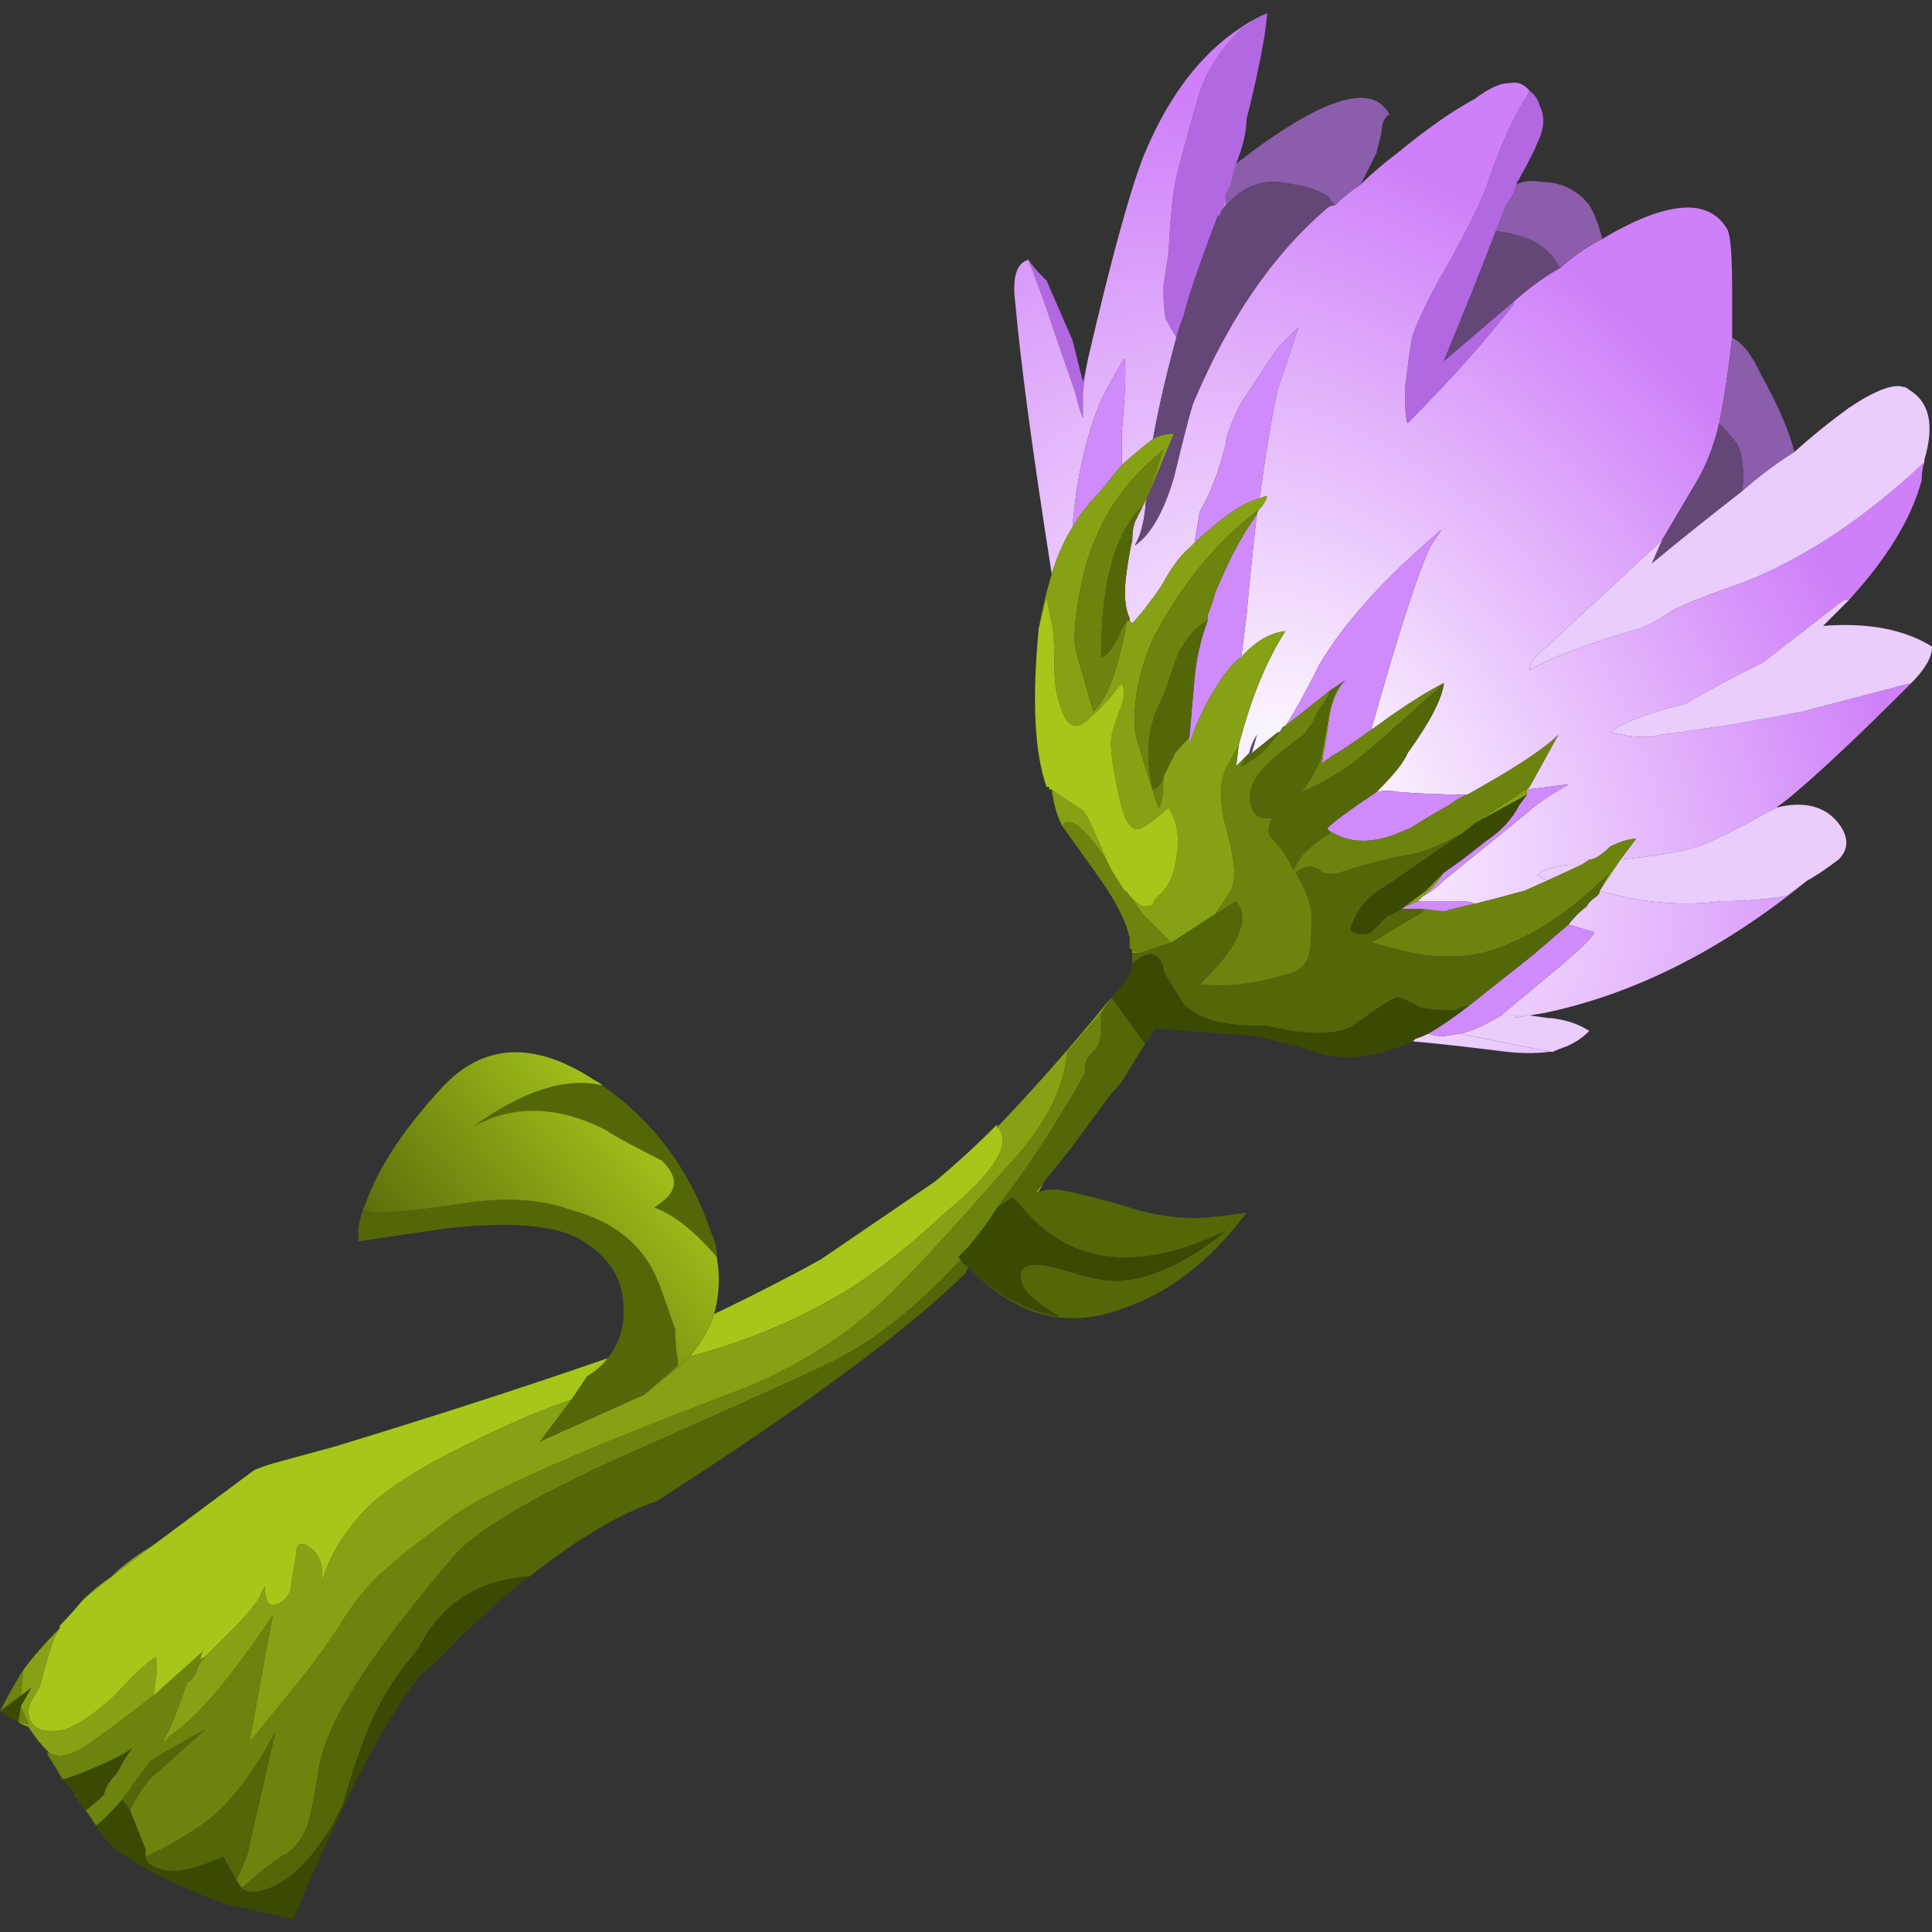 <?xml version="1.0" encoding="UTF-8" standalone="no"?>
<!-- Generator: Adobe Illustrator 15.1.0, SVG Export Plug-In . SVG Version: 6.00 Build 0)  -->

<svg
   xmlns:dc="http://purl.org/dc/elements/1.1/"
   xmlns:cc="http://creativecommons.org/ns#"
   xmlns:rdf="http://www.w3.org/1999/02/22-rdf-syntax-ns#"
   xmlns:svg="http://www.w3.org/2000/svg"
   xmlns="http://www.w3.org/2000/svg"
   xmlns:sodipodi="http://sodipodi.sourceforge.net/DTD/sodipodi-0.dtd"
   xmlns:inkscape="http://www.inkscape.org/namespaces/inkscape"
   version="1.1"
   id="FlashAICB"
   x="0px"
   y="0px"
   width="256"
   height="256"
   viewBox="0 0 256 256"
   xml:space="preserve"
   sodipodi:docname="flower_purple.svg"
   inkscape:version="0.92.4 (5da689c313, 2019-01-14)"
   inkscape:export-filename="C:\Users\antum\Development\game-resources\icon\CC0\food\individual\Glitch\32x32\herb\flower_purple.png"
   inkscape:export-xdpi="10.5"
   inkscape:export-ydpi="10.5"><rect x="0" y="0" width="256" height="256" fill="#333333" stroke="none"/><title
   id="title854">Purple Flower</title><defs
   id="defs45" /><sodipodi:namedview
   pagecolor="#ffffff"
   bordercolor="#666666"
   borderopacity="1"
   objecttolerance="10"
   gridtolerance="10"
   guidetolerance="10"
   inkscape:pageopacity="0"
   inkscape:pageshadow="2"
   inkscape:window-width="1920"
   inkscape:window-height="1025"
   id="namedview43"
   showgrid="false"
   inkscape:zoom="1.1195446"
   inkscape:cx="-215.09649"
   inkscape:cy="264.46372"
   inkscape:window-x="-8"
   inkscape:window-y="-8"
   inkscape:window-maximized="1"
   inkscape:current-layer="FlashAICB"
   fit-margin-top="0"
   fit-margin-left="0"
   fit-margin-right="0"
   fit-margin-bottom="0" />

<g
   id="g40"
   transform="matrix(6.882,0,0,6.882,-16.172,-19.953)">
	<path
   style="clip-rule:evenodd;fill:#b168e1;fill-rule:evenodd"
   d="m 31.15,7.35 c -0.267,0.7 -0.6,1.533 -1,2.5 0.467,-0.4 0.917,-0.783 1.35,-1.15 v 0.05 c -0.567,0.733 -1.25,1.5 -2.05,2.3 -0.034,-0.066 -0.05,-0.283 -0.05,-0.65 0.067,-0.566 0.117,-0.917 0.15,-1.05 0.133,-0.367 0.367,-0.833 0.7,-1.4 0.333,-0.6 0.567,-1.067 0.7,-1.4 0.267,-0.8 0.533,-1.4 0.8,-1.8 l 0.05,-0.1 c 0.1,0.067 0.167,0.167 0.2,0.3 0.1,0.2 0.083,0.433 -0.05,0.7 -0.067,0.167 -0.167,0.367 -0.3,0.6 l -0.05,0.1 c -0.033,0.033 -0.05,0.066 -0.05,0.1 -0.033,0.133 -0.1,0.267 -0.2,0.4 z m -7.9,2.7 -0.05,0.4 v 0.5 C 23.166,10.883 23.117,10.717 23.05,10.45 22.783,9.683 22.584,9.1 22.45,8.7 L 22.15,7.9 C 22.217,8 22.3,8.1 22.4,8.2 l 0.1,0.1 0.5,1.15 0.2,0.8 z m 2.9,-4 -0.1,0.4 c -0.033,0.066 -0.066,0.133 -0.1,0.2 V 6.7 C 25.948,6.769 25.914,6.869 25.85,7 V 7.05 H 25.8 C 25.433,8.017 25.217,8.65 25.15,8.95 25.083,9.117 25.033,9.267 25,9.4 L 24.8,9.05 C 24.767,8.95 24.75,8.734 24.75,8.4 l 0.1,-0.65 C 24.883,7.083 24.933,6.6 25,6.3 25.3,5.167 25.467,4.584 25.5,4.55 25.633,4.183 25.883,3.817 26.25,3.45 l 0.5,-0.3 c -0.033,0.434 -0.167,1.117 -0.4,2.05 0,0.233 -0.067,0.517 -0.2,0.85 z"
   id="path6"
   inkscape:connector-curvature="0" />
	
		<radialGradient
   id="SVGID_1_"
   cx="31.626"
   cy="-10.218"
   r="14.675"
   gradientTransform="matrix(0.624,0.781,0.56,-0.474,13.522,-11.444)"
   gradientUnits="userSpaceOnUse">
		<stop
   offset="0"
   style="stop-color:#FFFFFF"
   id="stop8" />
		<stop
   offset="0.988"
   style="stop-color:#CF80F9"
   id="stop10" />
	</radialGradient>
	<path
   style="clip-rule:evenodd;fill:url(#SVGID_1_);fill-rule:evenodd"
   d="m 25.85,7 c 0.064,-0.131 0.098,-0.231 0.1,-0.3 0,0.037 0,0.087 0,0.15 -0.031,0.031 -0.065,0.081 -0.1,0.15 z m -1.4,5.45 c -0.034,0.07 -0.05,0.153 -0.05,0.25 -0.033,0.3 -0.1,0.533 -0.2,0.7 0.3,-0.2 0.55,-0.633 0.75,-1.3 0.233,-0.967 0.367,-1.467 0.4,-1.5 0.667,-1.567 1.5,-2.783 2.5,-3.65 0.066,-0.067 0.133,-0.1 0.2,-0.1 0.133,-0.133 0.3,-0.267 0.5,-0.4 0.2,-0.2 0.434,-0.4 0.7,-0.6 0.567,-0.467 1.067,-0.817 1.5,-1.05 0.267,-0.2 0.483,-0.3 0.65,-0.3 0.167,-0.033 0.3,0.017 0.4,0.15 l -0.05,0.1 c -0.267,0.4 -0.533,1 -0.8,1.8 -0.133,0.333 -0.367,0.8 -0.7,1.4 -0.333,0.566 -0.567,1.033 -0.7,1.4 -0.033,0.133 -0.083,0.483 -0.15,1.05 0,0.367 0.017,0.583 0.05,0.65 0.8,-0.8 1.483,-1.566 2.05,-2.3 V 8.7 c 0.3,-0.267 0.6,-0.483 0.9,-0.65 0.267,-0.233 0.533,-0.417 0.8,-0.55 1.233,-0.733 2.033,-0.8 2.399,-0.2 0.068,0.1 0.101,0.483 0.101,1.15 0,0.3 0,0.617 0,0.95 -0.066,0.6 -0.15,1.15 -0.25,1.65 -0.1,0.433 -0.25,0.817 -0.45,1.15 l -0.65,1.1 -2,1.85 c -0.133,0.133 -0.25,0.233 -0.35,0.3 -0.133,0.133 -0.2,0.25 -0.2,0.35 0.4,-0.233 1.05,-0.483 1.95,-0.75 0.2,-0.033 0.467,-0.167 0.8,-0.4 0.267,-0.133 0.733,-0.316 1.4,-0.55 1.166,-0.467 2.316,-1.233 3.45,-2.3 -0.034,0.1 -0.051,0.217 -0.051,0.35 -0.199,0.733 -0.666,1.5 -1.399,2.3 h -0.1 l -1.55,1.2 c -0.666,0.333 -1.166,0.6 -1.5,0.8 -0.7,0.167 -1.184,0.35 -1.45,0.55 0.434,0.1 0.75,0.117 0.95,0.05 0.267,-0.033 0.733,-0.1 1.4,-0.2 0.566,-0.1 1.017,-0.184 1.35,-0.25 l 2.101,-0.55 -0.101,0.1 c -1,1 -1.767,1.717 -2.3,2.15 l -0.2,0.15 c -0.666,0.367 -1.166,0.617 -1.5,0.75 -0.333,0.1 -0.833,0.183 -1.5,0.25 l 0.3,-0.4 c -0.133,0 -0.3,0.05 -0.5,0.15 -0.166,0.167 -0.3,0.25 -0.399,0.25 l -0.15,0.1 c -0.1,0 -0.183,0 -0.25,0 -0.3,0.034 -0.5,0.1 -0.6,0.2 0.033,0.033 0.1,0.067 0.2,0.1 l -0.45,0.2 c -0.367,0.1 -0.684,0.184 -0.95,0.25 -0.067,-0.033 -0.15,-0.05 -0.25,-0.05 -0.367,0 -0.65,0 -0.85,0 l 0.1,-0.1 c 0.133,-0.066 0.267,-0.167 0.4,-0.3 l 1.6,-1.3 c 0.133,-0.133 0.4,-0.316 0.8,-0.55 -0.267,0.033 -0.533,0.067 -0.8,0.1 l 0.05,-0.05 0.55,-1 c -0.267,0.267 -0.85,0.65 -1.75,1.15 -0.434,0 -0.867,-0.017 -1.3,-0.05 -0.167,-0.033 -0.316,-0.033 -0.45,0 l 0.05,-0.05 c 0.3,-0.3 0.483,-0.533 0.55,-0.7 0.433,-0.6 0.667,-1.05 0.7,-1.35 -0.267,0.133 -0.617,0.35 -1.05,0.65 -0.133,0.1 -0.25,0.183 -0.35,0.25 0.533,-1.9 0.917,-3.083 1.15,-3.55 l 0.2,-0.3 c -1.1,0.933 -1.883,1.8 -2.35,2.6 -0.253,0.507 -0.47,0.898 -0.65,1.175 L 27.05,16.9 c -0.021,0.035 -0.047,0.068 -0.075,0.1 H 26.95 l -0.5,0.4 0.1,-0.35 c -0.066,0.1 -0.117,0.217 -0.15,0.35 l -0.05,0.05 -0.2,0.2 0.05,-0.4 c 0.233,-0.9 0.533,-1.633 0.9,-2.2 -0.3,0.034 -0.583,0.2 -0.85,0.5 l 0.1,-0.8 c 0.066,-0.733 0.133,-1.383 0.2,-1.95 0,-0.033 0.017,-0.066 0.05,-0.1 0.066,-0.067 0.117,-0.15 0.15,-0.25 -0.033,0 -0.083,0.017 -0.15,0.05 0.133,-0.967 0.25,-1.667 0.35,-2.1 l 0.4,-1.2 -0.4,0.4 -0.7,1.05 c -0.2,0.4 -0.3,0.667 -0.3,0.8 -0.133,0.533 -0.3,0.966 -0.5,1.3 l -0.1,0.6 c -0.033,0.033 -0.067,0.066 -0.1,0.1 -0.167,0.133 -0.35,0.383 -0.55,0.75 -0.233,0.333 -0.417,0.566 -0.55,0.7 L 24.1,14.85 V 14.8 c -0.1,-0.2 -0.117,-0.517 -0.05,-0.95 0.034,-0.233 0.067,-0.417 0.1,-0.55 0,-0.133 0.017,-0.25 0.05,-0.35 l 0.15,-0.3 z m 12.7,7.4 c -1.634,1.333 -3.317,2.183 -5.05,2.55 l -0.3,0.05 h -0.05 l -0.25,0.05 0.1,-0.05 h -0.35 l 0.9,-0.75 c 0.533,-0.434 0.833,-0.717 0.9,-0.85 l -0.5,-0.15 c 0.1,-0.133 0.217,-0.25 0.35,-0.35 0.033,-0.067 0.1,-0.133 0.2,-0.2 0.034,-0.033 0.051,-0.066 0.051,-0.1 0.8,0.233 1.583,0.3 2.35,0.2 0.434,0 0.85,-0.033 1.25,-0.1 z m -6.7,2.95 1.75,0.35 c -0.267,0.033 -0.55,0.033 -0.85,0 -0.8,-0.1 -1.4,-0.167 -1.8,-0.2 L 29.6,22.9 c 0.1,-0.033 0.183,-0.066 0.25,-0.1 0.1,0.034 0.2,0.05 0.3,0.05 z M 23,13.05 c -0.167,0.267 -0.3,0.567 -0.4,0.9 C 22.233,11.617 22,9.883 21.9,8.75 21.834,8.25 21.917,7.967 22.15,7.9 l 0.3,0.8 c 0.133,0.4 0.333,0.983 0.6,1.75 0.067,0.267 0.117,0.433 0.15,0.5 v -0.5 l 0.05,-0.4 0.05,-0.25 c 0.434,-1.867 0.784,-3.15 1.05,-3.85 0.566,-1.4 1.367,-2.333 2.4,-2.8 l -0.5,0.3 C 25.883,3.817 25.633,4.183 25.5,4.55 25.467,4.583 25.3,5.167 25,6.3 24.933,6.6 24.883,7.084 24.85,7.75 l -0.1,0.65 c 0,0.333 0.017,0.55 0.05,0.65 L 25,9.4 c -0.2,0.733 -0.35,1.383 -0.45,1.95 -0.133,0.1 -0.333,0.267 -0.6,0.5 0,-0.2 0,-0.417 0,-0.65 0.066,-0.733 0.083,-1.2 0.05,-1.4 -0.033,0.034 -0.183,0.3 -0.45,0.8 -0.3,0.733 -0.483,1.55 -0.55,2.45 z"
   id="path13"
   inkscape:connector-curvature="0" />
	<path
   style="clip-rule:evenodd;fill:#8c5dab;fill-rule:evenodd"
   d="M 33.2,7.5 C 32.933,7.633 32.666,7.817 32.4,8.05 L 32.35,8 c -0.2,-0.367 -0.6,-0.583 -1.2,-0.65 l 0.2,-0.5 c 0.1,-0.133 0.167,-0.267 0.2,-0.4 0.133,-0.067 0.283,-0.083 0.45,-0.05 0.4,0 0.717,0.15 0.95,0.45 0.1,0.167 0.184,0.383 0.25,0.65 z m 2.25,3.55 c 0.1,-0.5 0.184,-1.05 0.25,-1.65 0.2,0.1 0.383,0.333 0.55,0.7 0.333,0.6 0.55,1.1 0.65,1.5 -0.367,0.233 -0.7,0.483 -1,0.75 V 12.3 c 0.033,-0.367 0,-0.65 -0.101,-0.85 -0.099,-0.133 -0.216,-0.267 -0.349,-0.4 z m -9.5,-4.2 c 0,-0.063 0,-0.113 0,-0.15 V 6.65 c 0.033,-0.066 0.066,-0.133 0.1,-0.2 l 0.1,-0.4 C 27.783,4.783 28.767,4.467 29.1,5.1 29,5.166 28.95,5.283 28.95,5.45 l -0.1,0.4 c -0.067,0.133 -0.167,0.333 -0.3,0.6 -0.2,0.133 -0.367,0.267 -0.5,0.4 -0.066,-0.067 -0.1,-0.117 -0.1,-0.15 -0.2,-0.133 -0.434,-0.217 -0.7,-0.25 -0.3,-0.067 -0.533,-0.067 -0.7,0 -0.167,0.033 -0.367,0.167 -0.6,0.4 z m 0.5,10.55 -0.1,0.05 0.05,-0.05 z"
   id="path15"
   inkscape:connector-curvature="0" />
	<path
   style="clip-rule:evenodd;fill:#644677;fill-rule:evenodd"
   d="m 31.5,8.7 c -0.433,0.367 -0.883,0.75 -1.35,1.15 0.4,-0.967 0.733,-1.8 1,-2.5 0.6,0.066 1,0.283 1.2,0.65 L 32.4,8.05 C 32.1,8.217 31.8,8.433 31.5,8.7 Z m 4.4,3.65 c -0.601,0.467 -1.184,0.933 -1.75,1.4 L 34.349,13.3 35,12.2 c 0.2,-0.333 0.35,-0.717 0.45,-1.15 0.133,0.133 0.25,0.267 0.35,0.4 0.101,0.2 0.134,0.483 0.101,0.85 v 0.05 z m -11.45,0.1 0.5,-1.2 c -0.133,0 -0.267,0.033 -0.4,0.1 0.1,-0.567 0.25,-1.217 0.45,-1.95 0.033,-0.133 0.083,-0.283 0.15,-0.45 0.067,-0.3 0.283,-0.934 0.65,-1.9 h 0.05 V 7 c 0.035,-0.069 0.069,-0.119 0.1,-0.15 0.233,-0.233 0.433,-0.367 0.6,-0.4 0.167,-0.067 0.4,-0.067 0.7,0 0.267,0.033 0.5,0.117 0.7,0.25 0,0.033 0.033,0.083 0.1,0.15 -0.066,0 -0.133,0.033 -0.2,0.1 -1,0.867 -1.833,2.083 -2.5,3.65 -0.033,0.033 -0.167,0.533 -0.4,1.5 -0.2,0.667 -0.45,1.1 -0.75,1.3 0.1,-0.167 0.167,-0.4 0.2,-0.7 0,-0.097 0.017,-0.18 0.05,-0.25 z m 2,4.95 H 26.4 c 0.033,-0.133 0.083,-0.25 0.15,-0.35 z"
   id="path17"
   inkscape:connector-curvature="0" />
	<path
   style="clip-rule:evenodd;fill:#eaccfd;fill-rule:evenodd"
   d="m 39.4,11.8 c -1.134,1.067 -2.284,1.833 -3.45,2.3 -0.667,0.233 -1.134,0.417 -1.4,0.55 -0.333,0.233 -0.6,0.367 -0.8,0.4 -0.9,0.267 -1.55,0.517 -1.95,0.75 0,-0.1 0.067,-0.216 0.2,-0.35 0.1,-0.067 0.217,-0.167 0.35,-0.3 l 2,-1.85 -0.199,0.45 c 0.566,-0.467 1.149,-0.933 1.75,-1.4 0.3,-0.267 0.633,-0.517 1,-0.75 0.333,-0.3 0.683,-0.583 1.05,-0.85 0.5,-0.333 0.85,-0.467 1.05,-0.4 0.033,0 0.066,0.017 0.1,0.05 0.4,0.233 0.5,0.684 0.301,1.35 v 0.05 z m -0.25,4.25 -2.1,0.55 c -0.333,0.066 -0.783,0.15 -1.35,0.25 -0.667,0.1 -1.134,0.167 -1.4,0.2 -0.2,0.067 -0.517,0.05 -0.95,-0.05 0.267,-0.2 0.75,-0.383 1.45,-0.55 0.334,-0.2 0.834,-0.467 1.5,-0.8 l 1.55,-1.2 h 0.101 c -0.167,0.167 -0.334,0.333 -0.5,0.5 0.866,-0.067 1.566,0.066 2.1,0.4 -0.001,0.2 -0.134,0.433 -0.401,0.7 z m -8.7,6.75 c 0.2,-0.033 0.466,-0.15 0.8,-0.35 h 0.35 l -0.1,0.05 0.25,-0.05 h 0.05 l 0.35,0.05 h 0.05 c 0.3,0.033 0.55,0.117 0.75,0.25 -0.133,0.133 -0.284,0.233 -0.45,0.3 -0.1,0.034 -0.183,0.067 -0.25,0.1 H 32.2 Z m 6.7,-2.95 -0.4,0.3 c -0.4,0.067 -0.816,0.1 -1.25,0.1 -0.767,0.1 -1.55,0.033 -2.35,-0.2 0.133,-0.2 0.267,-0.4 0.399,-0.6 0.667,-0.067 1.167,-0.15 1.5,-0.25 0.334,-0.133 0.834,-0.383 1.5,-0.75 0.533,-0.133 0.934,-0.034 1.2,0.3 0.2,0.267 0.2,0.5 0,0.7 -0.266,0.2 -0.466,0.333 -0.599,0.4 z m -4.35,-0.3 -0.65,0.3 c -0.1,-0.033 -0.167,-0.067 -0.2,-0.1 0.1,-0.1 0.3,-0.167 0.6,-0.2 0.067,0 0.15,0 0.25,0 z"
   id="path19"
   inkscape:connector-curvature="0" />
	<path
   style="clip-rule:evenodd;fill:#cf8bfb;fill-rule:evenodd"
   d="m 23.95,11.85 c -0.133,0.167 -0.284,0.35 -0.45,0.55 -0.2,0.2 -0.367,0.417 -0.5,0.65 0.067,-0.9 0.25,-1.716 0.55,-2.45 0.267,-0.5 0.417,-0.767 0.45,-0.8 0.033,0.2 0.017,0.667 -0.05,1.4 0,0.233 0,0.45 0,0.65 z m 2.65,0.65 c -0.3,0.067 -0.717,0.35 -1.25,0.85 l 0.1,-0.6 c 0.2,-0.333 0.367,-0.767 0.5,-1.3 0,-0.133 0.1,-0.4 0.3,-0.8 l 0.7,-1.05 0.4,-0.4 -0.4,1.2 c -0.1,0.433 -0.217,1.133 -0.35,2.1 z m -1.35,4.6 0.1,-1.15 c 0.033,-0.367 0.117,-0.733 0.25,-1.1 v -0.1 c 0.066,-0.167 0.117,-0.317 0.15,-0.45 l 0.2,-0.45 c 0.167,-0.367 0.367,-0.717 0.6,-1.05 -0.066,0.567 -0.133,1.217 -0.2,1.95 l -0.1,0.8 c -0.1,0.067 -0.2,0.167 -0.3,0.3 -0.333,0.467 -0.567,0.933 -0.7,1.4 0,-0.033 0,-0.083 0,-0.15 z M 27.05,16.9 27,17 h -0.025 c 0.028,-0.032 0.053,-0.065 0.075,-0.1 z m 1.7,0.05 c -0.367,0.267 -0.617,0.433 -0.75,0.5 l -0.2,0.15 c 0.067,-0.367 0.117,-0.684 0.15,-0.95 0.066,-0.3 0.167,-0.517 0.3,-0.65 l -0.3,0.2 -0.85,0.675 c 0.18,-0.276 0.396,-0.668 0.65,-1.175 0.467,-0.8 1.25,-1.667 2.35,-2.6 l -0.2,0.3 c -0.233,0.467 -0.617,1.65 -1.15,3.55 z m 0.1,1.2 c 0.133,-0.033 0.283,-0.033 0.45,0 0.434,0.033 0.867,0.05 1.3,0.05 -0.1,0.033 -0.217,0.1 -0.35,0.2 -0.3,0.167 -0.55,0.317 -0.75,0.45 -0.1,0.033 -0.183,0.066 -0.25,0.1 -0.5,0.2 -0.933,0.183 -1.3,-0.05 L 27.9,18.85 c 0.133,-0.133 0.45,-0.367 0.95,-0.7 z m 0.9,2.25 h -0.4 -0.05 c 0.035,-10e-4 0.068,-0.018 0.1,-0.05 0.1,-0.033 0.184,-0.067 0.25,-0.1 0.2,0 0.483,0 0.85,0 0.1,0 0.183,0.017 0.25,0.05 -0.3,0.067 -0.5,0.117 -0.6,0.15 z m 2,-2.2 v -0.1 c 0.267,-0.033 0.533,-0.067 0.8,-0.1 -0.4,0.233 -0.667,0.417 -0.8,0.55 l -1.6,1.3 c -0.133,0.133 -0.267,0.233 -0.4,0.3 0.133,-0.1 0.267,-0.25 0.4,-0.45 0.2,-0.133 0.467,-0.333 0.8,-0.6 0.3,-0.2 0.517,-0.434 0.65,-0.7 z m 0.8,2.5 0.5,0.15 c -0.066,0.133 -0.367,0.417 -0.9,0.85 l -0.9,0.75 c -0.333,0.2 -0.6,0.316 -0.8,0.35 l -0.3,0.05 c -0.1,0 -0.2,-0.017 -0.3,-0.05 0.233,-0.133 0.5,-0.316 0.8,-0.55 l 1.2,-0.95 c 0.233,-0.2 0.467,-0.4 0.7,-0.6 z"
   id="path21"
   inkscape:connector-curvature="0" />
	<path
   style="clip-rule:evenodd;fill:#86a214;fill-rule:evenodd"
   d="m 22.35,25.85 c -0.032,0 -0.066,0.017 -0.1,0.05 0.068,-0.068 0.134,-0.151 0.2,-0.25 -0.033,0.067 -0.067,0.133 -0.1,0.2 z M 2.8,35.05 c 0.2,-0.267 0.434,-0.533 0.7,-0.8 -0.1,0.134 -0.217,0.467 -0.35,1 0,0.066 -0.066,0.2 -0.2,0.4 -0.067,0.133 -0.067,0.267 0,0.399 0.1,0.167 0.316,0.217 0.65,0.15 0.267,-0.101 0.583,-0.316 0.95,-0.65 0.367,-0.399 0.633,-0.649 0.8,-0.75 0.033,0.167 0.017,0.417 -0.05,0.75 -0.6,0.467 -1.05,0.8 -1.35,1 C 3.683,36.716 3.467,36.749 3.3,36.65 3.133,36.483 3,36.316 2.9,36.15 2.8,36.116 2.733,36.083 2.7,36.049 l 0.2,0.05 -0.15,-0.35 0.2,-0.35 -0.2,0.149 z m 2.5,-2.4 C 4.767,33.05 4.317,33.4 3.95,33.7 4.117,33.533 4.3,33.384 4.5,33.25 c 0.2,-0.2 0.467,-0.4 0.8,-0.6 z m 1,2.15 0.5,-0.5 c 0.267,-0.267 0.45,-0.483 0.55,-0.649 0.033,-0.101 0.066,-0.167 0.1,-0.2 0,0.267 0.066,0.383 0.2,0.35 0.134,-0.033 0.233,-0.133 0.3,-0.3 0,-0.066 0.033,-0.283 0.1,-0.65 0,-0.199 0.067,-0.267 0.2,-0.199 0.233,0.133 0.333,0.366 0.3,0.699 0.133,-0.466 0.4,-0.916 0.8,-1.35 0.433,-0.467 1.35,-1.017 2.75,-1.65 0.433,-0.199 0.85,-0.366 1.25,-0.5 l -0.6,0.801 2,-0.9 c 0.167,-0.134 0.333,-0.267 0.5,-0.4 0.133,-0.1 0.25,-0.199 0.35,-0.3 0.033,-0.033 0.066,-0.05 0.1,-0.05 0.966,-0.267 1.833,-0.616 2.6,-1.05 0.633,-0.334 1.383,-0.9 2.25,-1.7 0.967,-0.8 1.3,-1.35 1,-1.65 0.733,-0.767 1.467,-1.6 2.2,-2.5 l -0.2,0.3 -0.65,0.75 c -0.066,0.733 -0.45,1.467 -1.15,2.2 -0.933,1.066 -1.633,1.833 -2.1,2.3 -0.767,0.8 -1.733,1.449 -2.9,1.949 -3.267,1.233 -5.183,2.084 -5.75,2.551 -0.633,0.466 -1.017,0.767 -1.15,0.899 -0.333,0.267 -0.633,0.617 -0.9,1.05 C 8.683,34.533 8.3,35.05 7.8,35.65 L 7.15,36.45 7.6,34 C 6.8,35.2 6.15,35.967 5.65,36.3 L 5.5,36.45 V 36.4 C 5.633,36.167 5.783,35.8 5.95,35.3 6.083,35.2 6.15,35.1 6.15,35 6.217,34.9 6.267,34.833 6.3,34.8 Z m 18,-13.55 H 24.15 V 21.2 Z m -0.65,-1.8 C 23.217,18.817 22.933,18.6 22.8,18.8 c -0.1,-0.2 -0.167,-0.433 -0.2,-0.7 0.133,0.1 0.333,0.233 0.6,0.4 0.067,0.067 0.217,0.383 0.45,0.95 z m 2.1,1.05 -0.85,0.55 -0.55,-0.55 -0.25,-0.35 c 0.1,0.1 0.183,0.167 0.25,0.2 0.133,0 0.2,-0.017 0.2,-0.05 0,-0.033 0.034,-0.083 0.1,-0.15 0.2,-0.167 0.317,-0.417 0.35,-0.75 0.067,-0.367 0.017,-0.683 -0.15,-0.95 -0.267,0.233 -0.45,0.367 -0.55,0.4 -0.167,0.066 -0.3,-0.133 -0.4,-0.6 -0.133,-0.6 -0.183,-0.983 -0.15,-1.15 0,-0.067 0.05,-0.233 0.15,-0.5 0.1,-0.233 0.117,-0.417 0.05,-0.55 -0.233,0.3 -0.434,0.517 -0.6,0.65 -0.267,0.3 -0.467,0.216 -0.6,-0.25 -0.067,-0.167 -0.1,-0.434 -0.1,-0.8 0,-0.4 -0.017,-0.65 -0.05,-0.75 L 22.5,14.4 22.35,15 c 0.066,-0.367 0.15,-0.717 0.25,-1.05 0.1,-0.333 0.233,-0.633 0.4,-0.9 0.133,-0.233 0.3,-0.45 0.5,-0.65 0.167,-0.2 0.317,-0.383 0.45,-0.55 0.267,-0.233 0.466,-0.4 0.6,-0.5 0.133,-0.067 0.267,-0.1 0.4,-0.1 l -0.5,1.2 0.3,-0.9 -0.1,0.1 c -0.733,0.6 -1.217,1.383 -1.45,2.35 -0.133,0.633 -0.184,1.083 -0.15,1.35 0,0.033 0.117,0.45 0.35,1.25 0.267,-0.233 0.483,-0.817 0.65,-1.75 h 0.05 l 0.05,0.05 c 0.133,-0.133 0.317,-0.367 0.55,-0.7 0.2,-0.367 0.383,-0.617 0.55,-0.75 0.033,-0.034 0.067,-0.067 0.1,-0.1 0.533,-0.5 0.95,-0.783 1.25,-0.85 0.066,-0.033 0.117,-0.05 0.15,-0.05 -0.033,0.1 -0.083,0.183 -0.15,0.25 -0.833,0.633 -1.517,1.466 -2.05,2.5 -0.267,0.6 -0.383,1.183 -0.35,1.75 0,0.066 0.15,0.566 0.45,1.5 0.067,-0.034 0.1,-0.233 0.1,-0.6 l 0.2,-0.4 c 0,-0.034 0.1,-0.15 0.3,-0.35 0,0.066 0,0.117 0,0.15 0.133,-0.467 0.367,-0.933 0.7,-1.4 0.1,-0.133 0.2,-0.233 0.3,-0.3 0.267,-0.3 0.55,-0.466 0.85,-0.5 -0.367,0.567 -0.667,1.3 -0.9,2.2 L 25.95,17.7 C 25.817,18 25.833,18.433 26,19 c 0.133,0.5 0.15,0.85 0.05,1.05 z m 5,-1.75 1.05,-0.7 -0.05,0.05 v 0.1 z m -0.6,0.95 c -0.133,0.2 -0.267,0.35 -0.4,0.45 l -0.1,0.1 c -0.066,0.033 -0.15,0.067 -0.25,0.1 l 0.4,-0.3 z M 27.8,17.45 c 0.067,-0.367 0.117,-0.65 0.15,-0.85 0.066,-0.3 0.167,-0.5 0.3,-0.6 -0.133,0.133 -0.233,0.35 -0.3,0.65 -0.034,0.267 -0.083,0.583 -0.15,0.95 z m 5.55,2.25 0.2,-0.25 c -0.133,0.2 -0.267,0.4 -0.399,0.6 0.066,-0.133 0.132,-0.25 0.199,-0.35 z"
   id="path23"
   inkscape:connector-curvature="0" />
	<path
   style="clip-rule:evenodd;fill:#6c840e;fill-rule:evenodd"
   d="m 2.7,36.05 0.05,-0.3 0.15,0.35 z m 0.1,-1 -0.05,0.5 -0.4,0.3 c 0.133,-0.267 0.283,-0.534 0.45,-0.8 z m 4.2,4.2 -0.1,-0.15 0.2,-0.449 0.55,-2.4 c -0.433,0.8 -0.867,1.366 -1.3,1.7 -0.367,0.267 -0.767,0.5 -1.2,0.7 V 38.5 l -0.3,-0.75 c 0.167,-0.333 0.333,-0.566 0.5,-0.7 L 6.3,36.2 c -0.367,0.2 -0.716,0.399 -1.05,0.6 -0.2,0.267 -0.383,0.517 -0.55,0.75 -0.167,0.2 -0.333,0.367 -0.5,0.5 L 4,37.75 c 0.1,-0.066 0.217,-0.167 0.35,-0.3 0.033,-0.134 0.1,-0.25 0.2,-0.351 0.034,-0.033 0.067,-0.083 0.1,-0.149 0.067,-0.134 0.15,-0.267 0.25,-0.4 -0.1,0.101 -0.433,0.267 -1,0.5 l -0.3,0.1 H 3.55 l -0.3,-0.5 H 3.3 c 0.167,0.1 0.383,0.066 0.65,-0.101 0.3,-0.2 0.75,-0.533 1.35,-1 L 6.25,34.699 6.2,34.85 6.3,34.8 c -0.033,0.033 -0.083,0.1 -0.15,0.2 0,0.1 -0.066,0.2 -0.2,0.3 -0.167,0.5 -0.317,0.867 -0.45,1.1 v 0.05 L 5.65,36.3 C 6.15,35.967 6.8,35.2 7.6,34 l -0.45,2.45 0.65,-0.8 c 0.5,-0.601 0.883,-1.117 1.15,-1.551 0.267,-0.433 0.566,-0.783 0.9,-1.05 0.133,-0.133 0.517,-0.434 1.15,-0.899 0.567,-0.467 2.483,-1.317 5.75,-2.551 1.167,-0.5 2.133,-1.149 2.9,-1.949 0.467,-0.467 1.167,-1.234 2.1,-2.3 0.7,-0.733 1.083,-1.467 1.15,-2.2 l 0.65,-0.75 v 0.4 c 0,0.133 -0.066,0.267 -0.2,0.4 -0.1,0.1 -0.133,0.216 -0.1,0.35 -0.567,1 -1.133,1.867 -1.7,2.6 -0.167,0.267 -0.35,0.517 -0.55,0.75 l -0.2,0.2 0.05,0.051 c -0.8,0.866 -1.583,1.5 -2.35,1.899 -0.233,0.134 -1.667,0.783 -4.3,1.95 -1.667,0.767 -2.7,1.384 -3.1,1.85 -1.6,1.867 -2.467,3.217 -2.6,4.051 -0.1,0.633 -0.183,1.033 -0.25,1.199 -0.1,0.233 -0.233,0.4 -0.4,0.5 -0.1,0.034 -0.383,0.25 -0.85,0.65 z m 17.9,-18.2 -0.6,0.2 -0.15,-0.05 -0.05,-0.05 v -0.2 c -0.067,-0.3 -0.25,-0.667 -0.55,-1.1 -0.333,-0.467 -0.583,-0.817 -0.75,-1.05 0.133,-0.2 0.417,0.017 0.85,0.65 l 0.1,0.2 0.25,0.4 c 0.033,0 0.067,0.034 0.1,0.1 l 0.25,0.35 z m -0.45,-8.6 -0.1,0.2 c -0.533,0.5 -0.8,1.467 -0.8,2.9 0.133,-0.033 0.267,-0.216 0.4,-0.55 l 0.1,-0.15 c -0.167,0.933 -0.383,1.517 -0.65,1.75 -0.233,-0.8 -0.35,-1.217 -0.35,-1.25 -0.033,-0.267 0.017,-0.717 0.15,-1.35 0.233,-0.967 0.716,-1.75 1.45,-2.35 l 0.1,-0.1 z m 1.15,2.4 c -0.2,0.1 -0.383,0.3 -0.55,0.6 -0.066,0.167 -0.167,0.45 -0.3,0.85 -0.3,0.534 -0.367,1.133 -0.2,1.8 0.1,-0.033 0.167,-0.117 0.2,-0.25 0,0.367 -0.033,0.566 -0.1,0.6 -0.3,-0.934 -0.45,-1.434 -0.45,-1.5 -0.034,-0.567 0.083,-1.15 0.35,-1.75 0.534,-1.034 1.217,-1.867 2.05,-2.5 -0.033,0.033 -0.05,0.066 -0.05,0.1 -0.233,0.333 -0.433,0.684 -0.6,1.05 l -0.2,0.45 c -0.033,0.133 -0.083,0.284 -0.15,0.45 z m 6.2,3.2 -1.05,0.7 -0.25,0.2 c -0.433,0.233 -0.767,0.367 -1,0.4 -0.367,0.066 -0.767,0.167 -1.2,0.3 -0.267,0.1 -0.45,0.1 -0.55,0 -0.133,-0.1 -0.283,-0.083 -0.45,0.05 0.233,0.4 0.333,0.716 0.3,0.95 0,0.333 -0.017,0.55 -0.05,0.65 -0.066,0.2 -0.2,0.317 -0.4,0.35 -0.633,0.2 -1.2,0.267 -1.7,0.2 l 0.1,-0.1 c 0.667,-0.667 0.867,-1.167 0.6,-1.5 l -0.4,0.25 0.3,-0.45 C 26.15,19.85 26.133,19.5 26,19 25.833,18.433 25.817,18 25.95,17.7 l 0.25,-0.45 -0.05,0.4 0.2,-0.2 -0.1,0.2 C 26.522,17.529 26.764,17.313 26.975,17 H 27 c 0.031,-0.042 0.064,-0.083 0.1,-0.125 L 27.95,16.2 c 0,0.066 -0.067,0.183 -0.2,0.35 l -0.15,0.3 c -0.033,0.033 -0.083,0.1 -0.15,0.2 -0.467,0.333 -0.767,0.6 -0.9,0.8 -0.133,0.2 -0.167,0.4 -0.1,0.6 0.066,0.167 0.2,0.233 0.4,0.2 -0.1,0.167 -0.1,0.3 0,0.4 0.167,0.167 0.3,0.367 0.4,0.6 L 27.4,19.4 c 0.1,-0.133 0.283,-0.283 0.55,-0.45 V 18.9 c 0.367,0.233 0.8,0.25 1.3,0.05 0.067,-0.034 0.15,-0.067 0.25,-0.1 0.2,-0.133 0.45,-0.283 0.75,-0.45 0.133,-0.1 0.25,-0.167 0.35,-0.2 0.9,-0.5 1.483,-0.883 1.75,-1.15 z m -4,-0.45 0.2,-0.15 c 0.133,-0.067 0.383,-0.233 0.75,-0.5 0.1,-0.067 0.217,-0.15 0.35,-0.25 0.433,-0.3 0.783,-0.517 1.05,-0.65 -0.8,0.733 -1.367,1.233 -1.7,1.5 -0.3,0.233 -0.65,0.434 -1.05,0.6 0.167,-0.2 0.3,-0.433 0.4,-0.7 z m 4.35,2.25 0.65,-0.3 0.15,-0.1 c 0.1,0 0.233,-0.083 0.399,-0.25 0.2,-0.1 0.367,-0.15 0.5,-0.15 l -0.3,0.4 -0.2,0.25 c -0.633,0.633 -1.266,1.083 -1.899,1.35 -0.567,0.267 -1.2,0.333 -1.9,0.2 l -0.8,-0.2 1,-0.6 V 20.4 l 0.4,0.05 c 0.1,-0.034 0.3,-0.083 0.6,-0.15 0.267,-0.066 0.583,-0.15 0.95,-0.25 z"
   id="path25"
   inkscape:connector-curvature="0" />
	<path
   style="clip-rule:evenodd;fill:#546708;fill-rule:evenodd"
   d="m 20.85,27.15 c 0.033,0.066 0.083,0.116 0.15,0.149 0.533,0.533 1.117,0.851 1.75,0.95 -0.233,-0.134 -0.417,-0.267 -0.55,-0.4 -0.133,-0.1 -0.2,-0.233 -0.2,-0.399 0,-0.134 0.1,-0.2 0.3,-0.2 0.167,0 0.45,0.066 0.85,0.2 0.4,0.1 0.684,0.133 0.85,0.1 0.6,-0.066 1.25,-0.383 1.95,-0.95 -1.733,0.833 -3.067,0.65 -4,-0.55 l -0.1,-0.1 -0.3,0.2 c 0.567,-0.733 1.133,-1.6 1.7,-2.6 -0.033,-0.133 0,-0.25 0.1,-0.35 0.133,-0.133 0.2,-0.267 0.2,-0.4 v -0.4 l 0.2,-0.3 0.65,0.9 c -0.133,0.2 -0.267,0.417 -0.4,0.65 -0.067,0.1 -0.15,0.2 -0.25,0.3 l -0.7,0.95 c -0.2,0.267 -0.4,0.517 -0.6,0.75 -0.066,0.099 -0.132,0.182 -0.2,0.25 0.034,-0.033 0.068,-0.05 0.1,-0.05 0.1,-0.033 0.2,-0.05 0.3,-0.05 0.133,0 0.567,0.1 1.3,0.3 0.466,0.167 0.933,0.25 1.4,0.25 0.2,0 0.533,-0.033 1,-0.1 -0.7,0.934 -1.5,1.55 -2.4,1.85 -1.067,0.4 -2.05,0.134 -2.95,-0.8 -0.033,0.033 -0.05,0.066 -0.05,0.101 -1.067,1.066 -3.05,2.533 -5.95,4.399 -0.7,0.233 -1.517,0.717 -2.45,1.45 -1,0.066 -1.716,0.533 -2.15,1.4 -0.333,0.399 -0.566,0.733 -0.7,1 -0.233,0.399 -0.483,1.066 -0.75,2 -0.4,0.833 -0.867,1.366 -1.4,1.6 -0.267,0.1 -0.45,0.1 -0.55,0 0.467,-0.4 0.75,-0.616 0.85,-0.65 0.167,-0.1 0.3,-0.267 0.4,-0.5 0.067,-0.166 0.15,-0.567 0.25,-1.2 0.133,-0.834 1,-2.184 2.6,-4.051 0.4,-0.466 1.433,-1.083 3.1,-1.85 2.633,-1.167 4.066,-1.816 4.3,-1.95 0.767,-0.399 1.55,-1.032 2.35,-1.899 z M 3.8,37.45 3.85,37.5 H 3.8 Z m 10.95,-7.7 -2,0.9 0.6,-0.801 0.3,-0.449 c 0.167,-0.101 0.3,-0.217 0.4,-0.351 0.233,-0.3 0.333,-0.633 0.3,-1 0,-0.533 -0.283,-0.967 -0.85,-1.3 -0.5,-0.267 -1.35,-0.333 -2.55,-0.2 l -1.7,0.25 c 0,-0.066 0,-0.117 0,-0.15 v -0.125 l 0.025,-0.1 c 0.013,-0.076 0.038,-0.15 0.075,-0.225 l 0.2,0.05 c 0.4,0 1.017,-0.067 1.85,-0.2 0.767,-0.1 1.417,-0.05 1.95,0.15 0.867,0.233 1.433,0.716 1.7,1.45 0.1,0.267 0.2,0.55 0.3,0.85 0,0.2 0.017,0.4 0.05,0.6 0,0.034 0,0.067 0,0.101 -0.2,0.166 -0.417,0.35 -0.65,0.55 z m 1.4,-2.65 c -0.433,-0.5 -0.833,-0.816 -1.2,-0.95 0.2,-0.133 0.316,-0.25 0.35,-0.35 0.067,-0.167 0,-0.35 -0.2,-0.55 -0.533,-0.267 -0.9,-0.467 -1.1,-0.6 -0.933,-0.467 -1.783,-0.483 -2.55,-0.05 0.966,-0.7 1.8,-0.967 2.5,-0.8 1,0.7 1.7,1.65 2.1,2.85 0.067,0.133 0.1,0.267 0.1,0.4 z m 13.6,-6.7 v 0.05 l -1,0.6 0.8,0.2 c 0.7,0.133 1.333,0.067 1.9,-0.2 0.633,-0.267 1.267,-0.716 1.899,-1.35 -0.066,0.1 -0.133,0.216 -0.199,0.35 0,0.034 -0.017,0.067 -0.051,0.1 -0.1,0.067 -0.167,0.133 -0.2,0.2 -0.133,0.1 -0.25,0.217 -0.35,0.35 -0.233,0.2 -0.466,0.4 -0.7,0.6 l -1.2,0.95 -0.3,0.1 c -0.267,0 -0.483,-0.017 -0.65,-0.05 -0.233,-0.133 -0.383,-0.2 -0.45,-0.2 -0.1,0.033 -0.267,0.133 -0.5,0.3 -0.233,0.167 -0.383,0.267 -0.45,0.3 -0.367,0.133 -0.883,0.117 -1.55,-0.05 -0.367,0 -0.633,-0.017 -0.8,-0.05 -0.3,-0.033 -0.567,-0.15 -0.8,-0.35 l -0.4,-0.65 c 0,-0.133 -0.05,-0.233 -0.15,-0.3 -0.1,-0.066 -0.25,-0.017 -0.45,0.15 v -0.2 h 0.15 l 0.6,-0.2 0.85,-0.55 0.4,-0.25 c 0.267,0.333 0.067,0.833 -0.6,1.5 l -0.1,0.1 c 0.5,0.066 1.066,0 1.7,-0.2 0.2,-0.033 0.333,-0.15 0.4,-0.35 0.034,-0.1 0.05,-0.316 0.05,-0.65 0.033,-0.233 -0.067,-0.55 -0.3,-0.95 0.167,-0.133 0.317,-0.15 0.45,-0.05 0.1,0.1 0.283,0.1 0.55,0 0.434,-0.133 0.833,-0.233 1.2,-0.3 0.233,-0.033 0.567,-0.167 1,-0.4 l -1.45,1 c -0.367,0.2 -0.6,0.483 -0.7,0.85 0.1,0.1 0.233,0.117 0.4,0.05 0.067,-0.067 0.167,-0.167 0.3,-0.3 l 0.3,-0.15 z m -0.9,-2.25 c -0.5,0.333 -0.817,0.567 -0.95,0.7 l 0.05,0.05 v 0.05 c -0.267,0.167 -0.45,0.316 -0.55,0.45 l -0.15,0.25 c -0.1,-0.233 -0.233,-0.433 -0.4,-0.6 -0.1,-0.1 -0.1,-0.233 0,-0.4 -0.2,0.033 -0.333,-0.033 -0.4,-0.2 -0.067,-0.2 -0.034,-0.4 0.1,-0.6 0.133,-0.2 0.434,-0.467 0.9,-0.8 0.066,-0.1 0.117,-0.167 0.15,-0.2 l 0.15,-0.3 c 0.133,-0.167 0.2,-0.283 0.2,-0.35 l 0.3,-0.2 c -0.133,0.1 -0.233,0.3 -0.3,0.6 -0.034,0.2 -0.083,0.483 -0.15,0.85 -0.1,0.267 -0.233,0.5 -0.4,0.7 0.4,-0.167 0.75,-0.367 1.05,-0.6 0.333,-0.267 0.9,-0.767 1.7,-1.5 -0.033,0.3 -0.267,0.75 -0.7,1.35 -0.067,0.167 -0.25,0.4 -0.55,0.7 z m -4.5,-5.5 -0.15,0.3 c -0.034,0.1 -0.05,0.216 -0.05,0.35 -0.033,0.133 -0.066,0.317 -0.1,0.55 -0.067,0.433 -0.05,0.75 0.05,0.95 v 0.05 H 24.05 L 23.95,15 c -0.133,0.333 -0.267,0.517 -0.4,0.55 0,-1.433 0.267,-2.4 0.8,-2.9 z m 2,4.8 0.1,-0.05 0.5,-0.4 h 0.025 c -0.211,0.313 -0.453,0.529 -0.725,0.65 z M 27,17 27.05,16.9 27.1,16.875 C 27.064,16.917 27.031,16.958 27,17 Z m -2.25,0.85 c -0.033,0.133 -0.1,0.217 -0.2,0.25 -0.167,-0.667 -0.1,-1.267 0.2,-1.8 0.133,-0.4 0.233,-0.683 0.3,-0.85 0.167,-0.3 0.35,-0.5 0.55,-0.6 -0.133,0.367 -0.217,0.733 -0.25,1.1 l -0.1,1.15 c -0.2,0.2 -0.3,0.316 -0.3,0.35 z M 4.7,37.55 C 4.867,37.317 5.05,37.067 5.25,36.8 5.583,36.6 5.933,36.401 6.3,36.2 l -0.95,0.85 c -0.167,0.134 -0.333,0.367 -0.5,0.7 z M 6.9,39.1 6.65,38.65 C 6.117,38.883 5.733,38.966 5.5,38.9 5.3,38.866 5.183,38.783 5.15,38.65 c 0.434,-0.2 0.833,-0.434 1.2,-0.7 0.433,-0.334 0.867,-0.9 1.3,-1.7 l -0.55,2.4 z"
   id="path27"
   inkscape:connector-curvature="0" />
	<path
   style="clip-rule:evenodd;fill:#a5c71a;fill-rule:evenodd"
   d="M 3.95,33.7 C 4.317,33.4 4.766,33.05 5.3,32.65 L 7.25,31.2 c 0.167,-0.066 0.317,-0.117 0.45,-0.15 0.367,-0.1 0.733,-0.2 1.1,-0.3 1.967,-0.6 3.717,-1.167 5.25,-1.7 -0.1,0.134 -0.233,0.25 -0.4,0.351 l -0.3,0.449 c -0.4,0.134 -0.817,0.301 -1.25,0.5 -1.4,0.634 -2.317,1.184 -2.75,1.65 -0.4,0.434 -0.667,0.884 -0.8,1.35 0.034,-0.333 -0.066,-0.566 -0.3,-0.699 -0.133,-0.067 -0.2,0 -0.2,0.199 -0.066,0.367 -0.1,0.584 -0.1,0.65 -0.067,0.167 -0.167,0.267 -0.3,0.3 -0.133,0.033 -0.2,-0.083 -0.2,-0.35 -0.034,0.033 -0.067,0.1 -0.1,0.2 -0.1,0.166 -0.283,0.383 -0.55,0.649 l -0.5,0.5 -0.1,0.05 L 6.25,34.7 5.3,35.55 C 5.367,35.217 5.383,34.967 5.35,34.8 5.183,34.901 4.916,35.151 4.55,35.55 4.183,35.884 3.867,36.1 3.6,36.2 3.267,36.266 3.05,36.217 2.95,36.05 c -0.067,-0.133 -0.067,-0.267 0,-0.399 0.133,-0.2 0.2,-0.334 0.2,-0.4 0.133,-0.533 0.25,-0.866 0.35,-1 V 34.2 c 0.133,-0.134 0.283,-0.3 0.45,-0.5 z m 17.6,-9.1 c 0.3,0.3 -0.033,0.85 -1,1.65 -0.867,0.8 -1.617,1.366 -2.25,1.7 -0.767,0.434 -1.633,0.783 -2.6,1.05 -0.034,0 -0.067,0.017 -0.1,0.05 0.233,-0.267 0.4,-0.55 0.5,-0.85 0.767,-0.367 1.45,-0.717 2.05,-1.05 l 2.2,-1.5 c 0.4,-0.333 0.8,-0.7 1.2,-1.1 z m 2.55,-4.45 c -0.033,-0.066 -0.067,-0.1 -0.1,-0.1 l -0.25,-0.4 -0.1,-0.2 C 23.417,18.883 23.267,18.567 23.2,18.5 22.933,18.333 22.733,18.2 22.6,18.1 H 22.55 V 18.05 H 22.5 C 22.267,17.383 22.217,16.367 22.35,15 l 0.15,-0.6 0.1,0.5 c 0.033,0.1 0.05,0.35 0.05,0.75 0,0.367 0.033,0.633 0.1,0.8 0.133,0.466 0.333,0.55 0.6,0.25 0.167,-0.133 0.367,-0.35 0.6,-0.65 0.066,0.133 0.05,0.317 -0.05,0.55 -0.1,0.267 -0.15,0.433 -0.15,0.5 -0.033,0.167 0.017,0.55 0.15,1.15 0.1,0.467 0.233,0.667 0.4,0.6 0.1,-0.033 0.284,-0.167 0.55,-0.4 0.167,0.267 0.217,0.583 0.15,0.95 -0.033,0.333 -0.15,0.583 -0.35,0.75 -0.066,0.067 -0.1,0.117 -0.1,0.15 0,0.034 -0.066,0.05 -0.2,0.05 -0.067,-0.033 -0.15,-0.1 -0.25,-0.2 z"
   id="path29"
   inkscape:connector-curvature="0" />
	<path
   style="clip-rule:evenodd;fill:#3b4a03;fill-rule:evenodd"
   d="m 30.65,22.25 c -0.3,0.233 -0.566,0.417 -0.8,0.55 -0.067,0.034 -0.15,0.067 -0.25,0.1 l -0.05,0.05 c -0.533,0.233 -1,0.333 -1.4,0.3 -0.167,0 -0.433,-0.067 -0.8,-0.2 -0.4,-0.1 -0.667,-0.167 -0.8,-0.2 L 24.6,22.7 24.4,23 23.75,22.1 c 0.133,-0.133 0.25,-0.283 0.35,-0.45 0.033,-0.066 0.05,-0.133 0.05,-0.2 0.2,-0.167 0.35,-0.217 0.45,-0.15 0.1,0.067 0.15,0.167 0.15,0.3 l 0.4,0.65 c 0.233,0.2 0.5,0.317 0.8,0.35 0.167,0.033 0.433,0.05 0.8,0.05 0.667,0.167 1.183,0.184 1.55,0.05 0.067,-0.034 0.217,-0.133 0.45,-0.3 0.233,-0.167 0.4,-0.267 0.5,-0.3 0.067,0 0.217,0.066 0.45,0.2 0.167,0.034 0.383,0.05 0.65,0.05 z M 7,39.25 c 0.1,0.1 0.283,0.1 0.55,0 0.534,-0.233 1,-0.767 1.4,-1.6 0.267,-0.934 0.517,-1.601 0.75,-2 0.133,-0.267 0.367,-0.601 0.7,-1 0.434,-0.867 1.15,-1.334 2.15,-1.4 -0.367,0.267 -0.75,0.6 -1.15,1 -0.167,0.134 -0.316,0.283 -0.45,0.45 L 10.4,35.2 C 9.867,35.9 9.317,36.884 8.75,38.15 8.45,38.783 8.2,39.35 8,39.85 L 6.65,39.55 C 5.783,39.217 5.167,38.917 4.8,38.651 4.633,38.584 4.467,38.434 4.3,38.201 4.267,38.168 4.234,38.117 4.2,38.051 4.1,37.918 3.967,37.735 3.8,37.501 H 3.85 L 3.8,37.45 3.55,37.15 H 3.6 l 0.3,-0.101 c 0.567,-0.233 0.9,-0.399 1,-0.5 -0.1,0.134 -0.183,0.267 -0.25,0.4 -0.033,0.066 -0.066,0.116 -0.1,0.149 -0.1,0.101 -0.167,0.217 -0.2,0.351 C 4.217,37.583 4.1,37.684 4,37.75 l 0.2,0.3 c 0.167,-0.133 0.333,-0.3 0.5,-0.5 l 0.15,0.2 0.3,0.75 v 0.15 c 0.033,0.133 0.15,0.216 0.35,0.25 0.233,0.066 0.617,-0.017 1.15,-0.25 L 6.9,39.1 Z m -4.65,-3.4 0.4,-0.3 0.2,-0.149 -0.2,0.35 -0.05,0.3 C 2.533,35.983 2.417,35.917 2.35,35.85 Z M 29.4,20.35 c -0.032,0.032 -0.065,0.049 -0.1,0.05 h 0.05 l -0.3,0.15 c -0.133,0.133 -0.233,0.233 -0.3,0.3 -0.167,0.066 -0.3,0.05 -0.4,-0.05 0.1,-0.367 0.333,-0.65 0.7,-0.85 l 1.45,-1 0.25,-0.2 1,-0.55 -0.15,0.2 c -0.133,0.267 -0.35,0.5 -0.65,0.7 -0.333,0.267 -0.6,0.467 -0.8,0.6 L 29.8,20.05 Z M 21,27.3 C 20.933,27.267 20.883,27.217 20.85,27.151 L 20.8,27.1 21,26.9 c 0.2,-0.233 0.383,-0.483 0.55,-0.75 l 0.3,-0.2 0.1,0.1 c 0.933,1.2 2.267,1.384 4,0.55 -0.7,0.567 -1.35,0.883 -1.95,0.95 -0.167,0.033 -0.45,0 -0.85,-0.1 -0.4,-0.134 -0.683,-0.2 -0.85,-0.2 -0.2,0 -0.3,0.066 -0.3,0.2 0,0.166 0.067,0.3 0.2,0.399 0.133,0.134 0.316,0.267 0.55,0.4 C 22.117,28.15 21.533,27.833 21,27.3 Z"
   id="path31"
   inkscape:connector-curvature="0" />
	
		<linearGradient
   id="SVGID_2_"
   gradientUnits="userSpaceOnUse"
   x1="-9.91"
   y1="28.921"
   x2="-4.093"
   y2="28.921"
   gradientTransform="matrix(0.782,-0.623,0.644,0.765,4.783273e-4,1.247525e-4)">
		<stop
   offset="0"
   style="stop-color:#596C0A"
   id="stop33" />
		<stop
   offset="1"
   style="stop-color:#A7CA1C"
   id="stop35" />
	</linearGradient>
	<path
   style="clip-rule:evenodd;fill:url(#SVGID_2_);fill-rule:evenodd"
   d="m 14.75,29.75 c 0.233,-0.2 0.45,-0.384 0.65,-0.55 0,-0.033 0,-0.066 0,-0.101 -0.033,-0.199 -0.05,-0.399 -0.05,-0.6 -0.1,-0.3 -0.2,-0.583 -0.3,-0.85 -0.267,-0.734 -0.833,-1.217 -1.7,-1.45 -0.533,-0.2 -1.184,-0.25 -1.95,-0.15 -0.833,0.133 -1.45,0.2 -1.85,0.2 l -0.2,-0.05 c -0.037,0.074 -0.062,0.149 -0.075,0.225 0.018,-0.119 0.06,-0.244 0.125,-0.375 0.233,-0.667 0.717,-1.4 1.45,-2.2 0.8,-0.867 1.783,-0.917 2.95,-0.15 0.067,0.033 0.117,0.066 0.15,0.1 -0.7,-0.167 -1.534,0.1 -2.5,0.8 0.767,-0.434 1.617,-0.417 2.55,0.05 0.2,0.133 0.567,0.333 1.1,0.6 0.2,0.2 0.267,0.383 0.2,0.55 -0.033,0.1 -0.15,0.217 -0.35,0.35 0.367,0.133 0.767,0.45 1.2,0.95 0.067,0.367 0.05,0.733 -0.05,1.101 -0.1,0.3 -0.267,0.583 -0.5,0.85 -0.1,0.101 -0.217,0.2 -0.35,0.3 -0.167,0.133 -0.333,0.266 -0.5,0.4 z"
   id="path38"
   inkscape:connector-curvature="0" />
</g>
</svg>